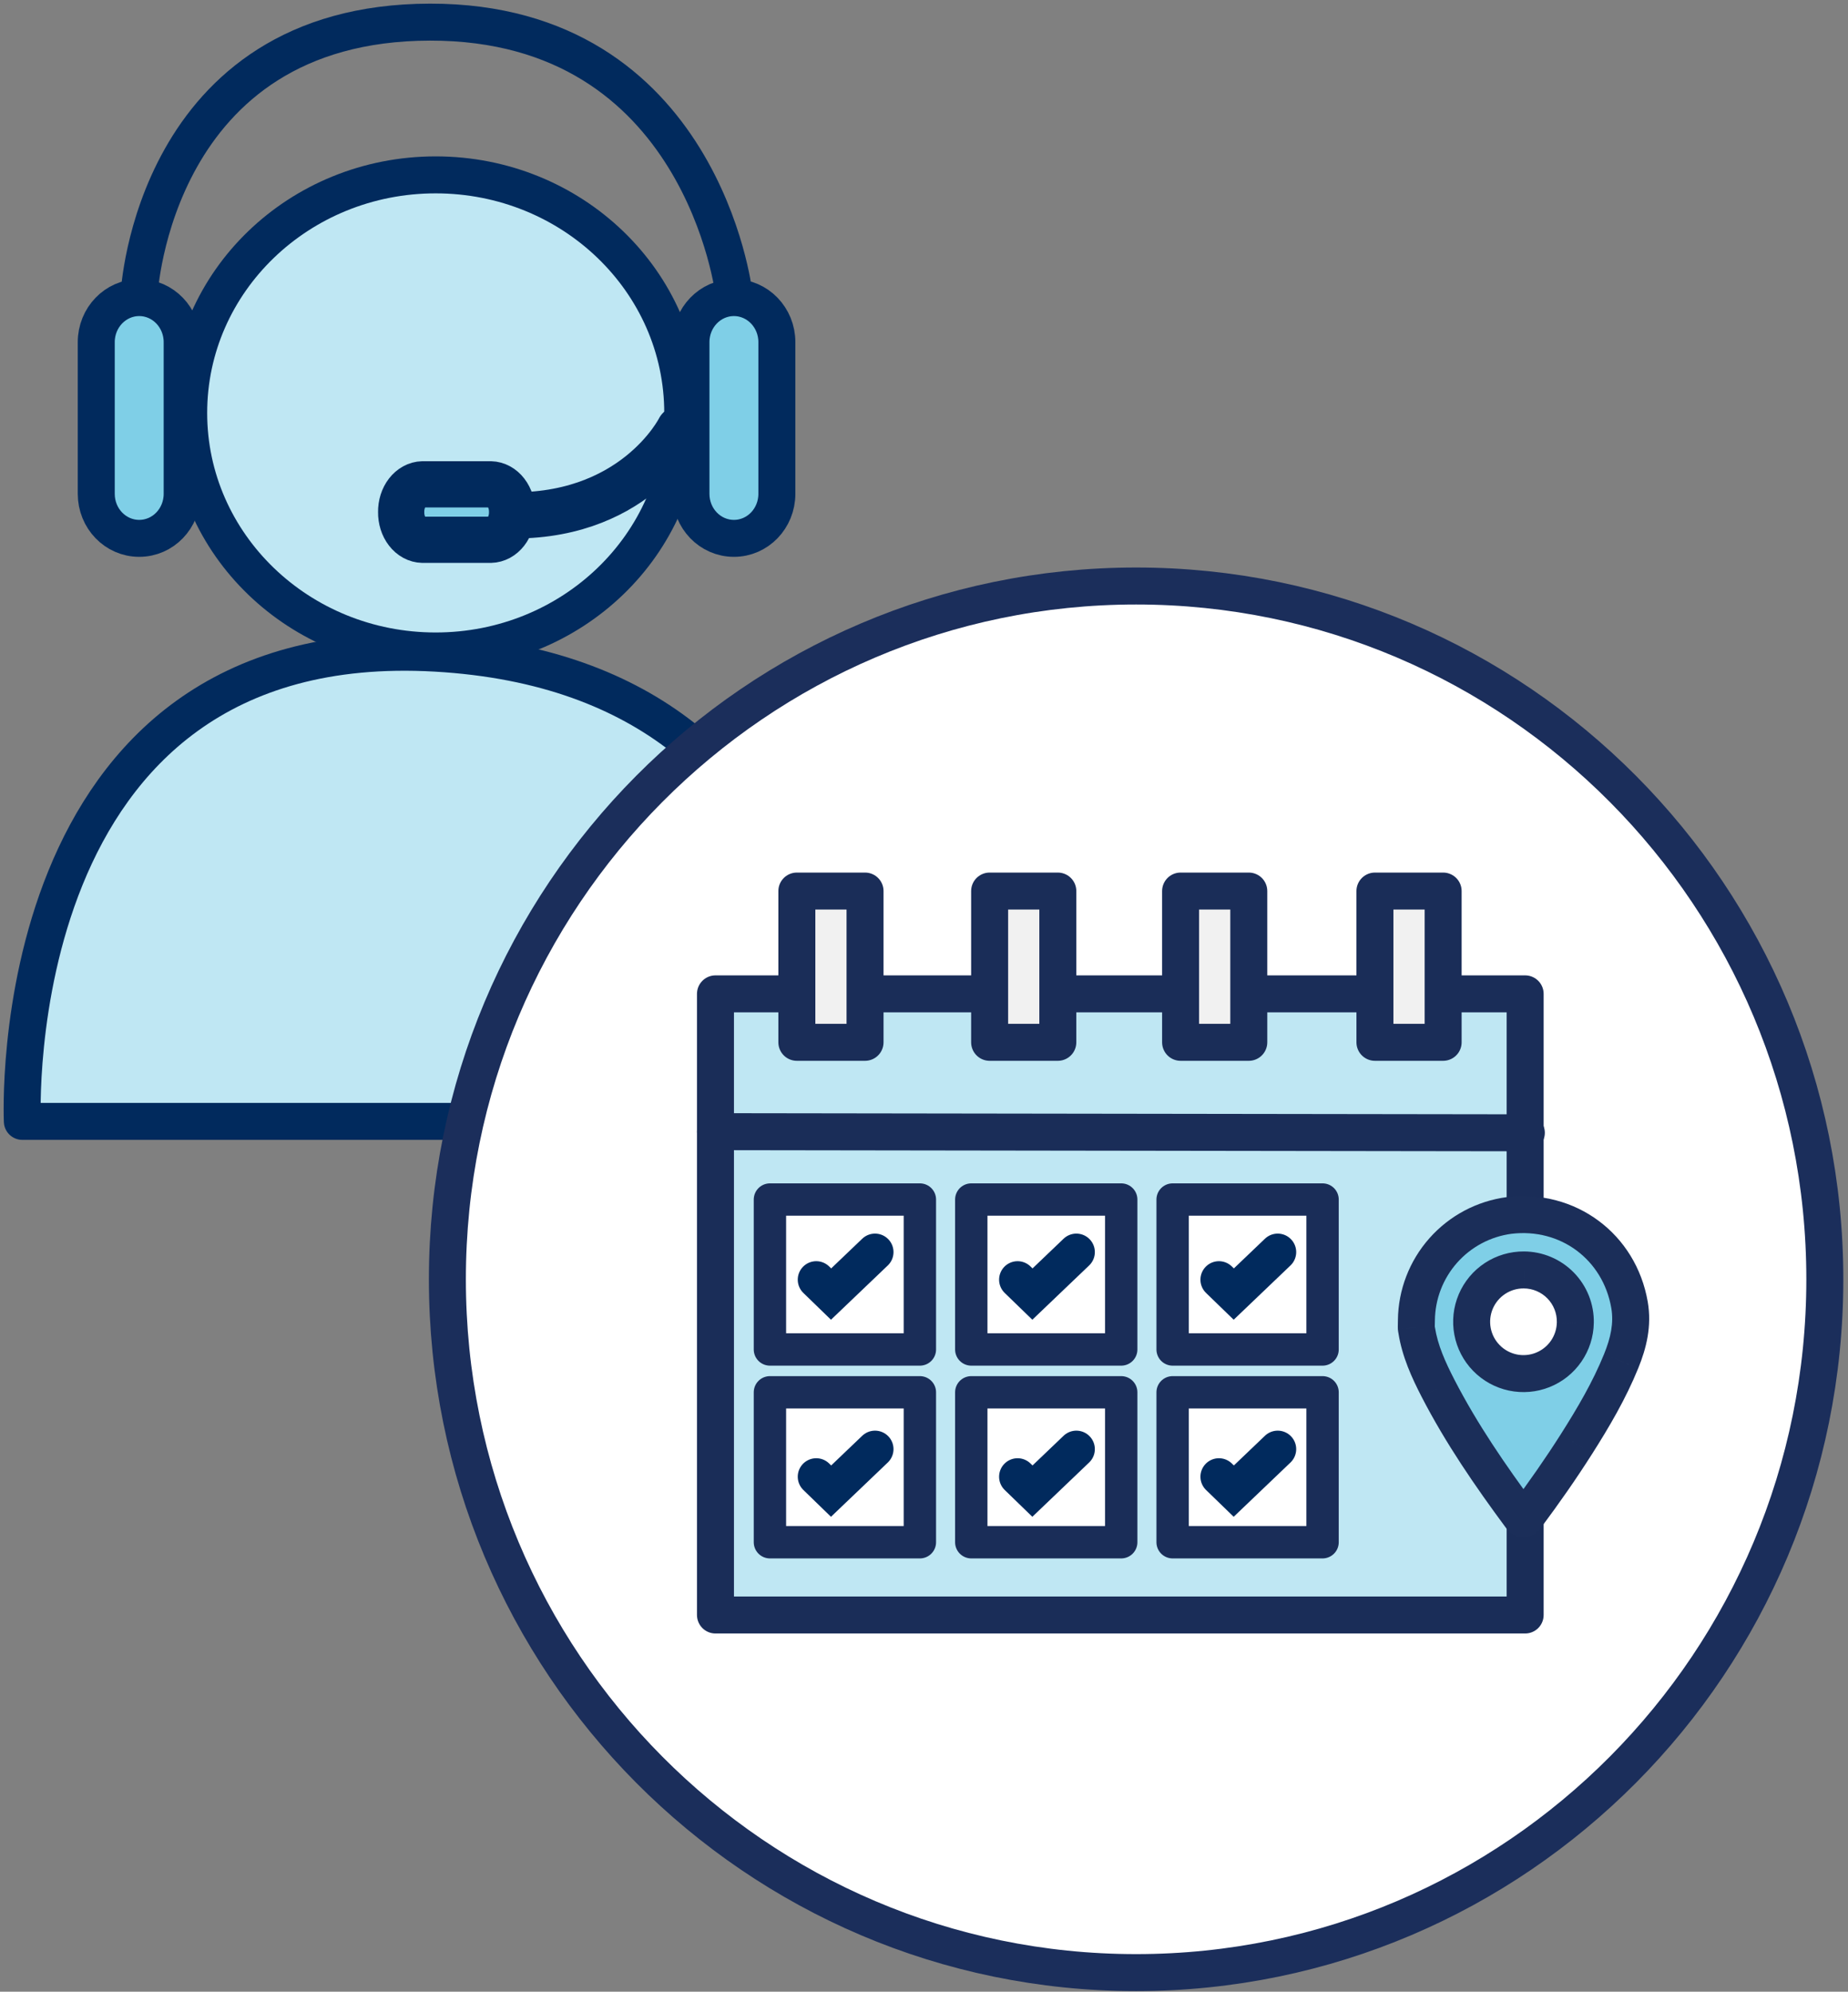 <svg width="167" height="180" viewBox="0 0 167 180" fill="none" xmlns="http://www.w3.org/2000/svg">
<rect x="0" y="0" width="167" height="180" fill="#808080" stroke="none"/>
<path d="M39.37 58.831C51.703 58.831 61.698 49.194 61.698 37.318C61.698 25.442 51.703 15.804 39.37 15.804C27.036 15.804 17.051 25.437 17.051 37.318C17.051 49.199 27.036 58.831 39.37 58.831Z" fill="#BFE7F3" stroke="#012A5D" stroke-width="3.342" stroke-linecap="round" stroke-linejoin="round"/>
<path d="M2.019 101.344C2.019 101.344 -0.047 56.786 39.369 59.029C78.785 61.273 75.447 101.344 75.447 101.344H2.019Z" fill="#BFE7F3" stroke="#012A5D" stroke-width="3.342" stroke-linecap="round" stroke-linejoin="round"/>
<path d="M12.58 26.894C10.435 26.894 8.698 28.698 8.698 30.919V44.629C8.698 46.853 10.428 48.654 12.58 48.654C14.733 48.654 16.462 46.853 16.462 44.629V30.919C16.462 28.698 14.725 26.894 12.58 26.894Z" fill="#7FCFE7" stroke="#012A5D" stroke-width="3.342" stroke-linecap="round" stroke-linejoin="round"/>
<path d="M66.323 26.894C64.178 26.894 62.44 28.698 62.44 30.919V44.629C62.44 46.853 64.17 48.654 66.323 48.654C68.475 48.654 70.204 46.853 70.204 44.629V30.919C70.204 28.698 68.467 26.894 66.323 26.894Z" fill="#7FCFE7" stroke="#012A5D" stroke-width="3.342" stroke-linecap="round" stroke-linejoin="round"/>
<path d="M12.579 26.519C12.579 26.519 13.869 2.037 38.859 2C63.449 1.965 66.323 26.519 66.323 26.519" stroke="#012A5D" stroke-width="3.342" stroke-linecap="round" stroke-linejoin="round"/>
<path d="M61.401 38.78C61.401 38.78 57.238 47.106 45.34 46.551" stroke="#012A5D" stroke-width="4.177" stroke-linecap="round" stroke-linejoin="round"/>
<path d="M44.343 43.771H38.188C37.929 43.777 37.674 43.846 37.437 43.976C37.199 44.105 36.984 44.291 36.805 44.524C36.625 44.757 36.484 45.032 36.389 45.333C36.295 45.634 36.248 45.956 36.253 46.279C36.248 46.602 36.295 46.923 36.389 47.224C36.484 47.525 36.625 47.8 36.805 48.032C36.985 48.265 37.199 48.451 37.437 48.58C37.674 48.709 37.929 48.778 38.188 48.783H44.343C44.865 48.771 45.362 48.501 45.725 48.031C46.088 47.562 46.287 46.931 46.278 46.279C46.287 45.626 46.088 44.995 45.725 44.525C45.362 44.055 44.865 43.784 44.343 43.771Z" fill="#7FCFE7" stroke="#012A5D" stroke-width="4.177" stroke-linecap="round" stroke-linejoin="round"/>
<path d="M164.906 115.616C164.906 150.231 137.03 178.273 102.667 178.273C68.304 178.273 40.429 150.231 40.429 115.616C40.429 81.002 68.304 52.96 102.667 52.96C137.03 52.96 164.906 81.002 164.906 115.616Z" fill="white" stroke="#1B2E5B" stroke-width="3.342"/>
<path d="M137.824 89.82H64.656V145.954H137.824V89.82Z" fill="#BFE7F3" stroke="#1A2D58" stroke-width="3.342" stroke-linecap="round" stroke-linejoin="round"/>
<path d="M64.656 102.274L137.932 102.377" stroke="#1A2D58" stroke-width="3.342" stroke-linecap="round" stroke-linejoin="round"/>
<path d="M78.172 80.529H72.01V94.199H78.172V80.529Z" fill="#F1F1F1" stroke="#1A2D58" stroke-width="3.342" stroke-linecap="round" stroke-linejoin="round"/>
<path d="M95.593 80.529H89.431V94.199H95.593V80.529Z" fill="#F1F1F1" stroke="#1A2D58" stroke-width="3.342" stroke-linecap="round" stroke-linejoin="round"/>
<path d="M112.85 80.529H106.688V94.199H112.85V80.529Z" fill="#F1F1F1" stroke="#1A2D58" stroke-width="3.342" stroke-linecap="round" stroke-linejoin="round"/>
<path d="M130.413 80.529H124.25V94.199H130.413V80.529Z" fill="#F1F1F1" stroke="#1A2D58" stroke-width="3.342" stroke-linecap="round" stroke-linejoin="round"/>
<path d="M83.127 108.408H69.577V121.958H83.127V108.408Z" fill="white" stroke="#1A2D58" stroke-width="2.924" stroke-linecap="round" stroke-linejoin="round"/>
<path d="M101.322 108.408H87.772V121.958H101.322V108.408Z" fill="white" stroke="#1A2D58" stroke-width="2.924" stroke-linecap="round" stroke-linejoin="round"/>
<path d="M119.517 108.408H105.968V121.958H119.517V108.408Z" fill="white" stroke="#1A2D58" stroke-width="2.924" stroke-linecap="round" stroke-linejoin="round"/>
<path d="M119.517 125.829H105.968V139.379H119.517V125.829Z" fill="white" stroke="#1A2D58" stroke-width="2.924" stroke-linecap="round" stroke-linejoin="round"/>
<path d="M101.322 125.829H87.772V139.379H101.322V125.829Z" fill="white" stroke="#1A2D58" stroke-width="2.924" stroke-linecap="round" stroke-linejoin="round"/>
<path d="M83.127 125.829H69.577V139.379H83.127V125.829Z" fill="white" stroke="#1A2D58" stroke-width="2.924" stroke-linecap="round" stroke-linejoin="round"/>
<path d="M73.762 115.65L75.103 116.951L79.073 113.157" stroke="#012A5D" stroke-width="3.342" stroke-linecap="round"/>
<path d="M91.957 115.65L93.299 116.951L97.268 113.157" stroke="#012A5D" stroke-width="3.342" stroke-linecap="round"/>
<path d="M110.152 115.65L111.494 116.951L115.464 113.157" stroke="#012A5D" stroke-width="3.342" stroke-linecap="round"/>
<path d="M110.152 133.458L111.494 134.759L115.464 130.965" stroke="#012A5D" stroke-width="3.342" stroke-linecap="round"/>
<path d="M91.957 133.458L93.299 134.759L97.268 130.965" stroke="#012A5D" stroke-width="3.342" stroke-linecap="round"/>
<path d="M73.762 133.458L75.103 134.759L79.073 130.965" stroke="#012A5D" stroke-width="3.342" stroke-linecap="round"/>
<path d="M127.998 119.315C128.021 116.991 128.882 114.753 130.423 113.013C131.964 111.273 134.081 110.148 136.385 109.845C141.701 109.205 146.348 112.669 147.256 117.933C147.564 119.714 147.165 121.379 146.502 123.01C145.429 125.655 143.988 128.102 142.464 130.504C141.042 132.742 139.52 134.913 137.935 137.04C137.758 137.273 137.653 137.383 137.419 137.068C134.679 133.361 132.069 129.57 129.95 125.459C129.093 123.792 128.315 122.088 128.021 120.214C128.005 120.137 127.994 120.059 127.986 119.98C127.996 119.752 127.998 119.535 127.998 119.315ZM137.707 114.77C136.782 114.764 135.876 115.031 135.103 115.539C134.33 116.047 133.724 116.772 133.363 117.623C133.001 118.474 132.899 119.413 133.07 120.322C133.241 121.231 133.678 122.069 134.324 122.73C134.97 123.391 135.798 123.846 136.703 124.038C137.608 124.23 138.549 124.15 139.408 123.808C140.267 123.465 141.006 122.877 141.531 122.115C142.056 121.354 142.344 120.455 142.359 119.53C142.371 118.911 142.26 118.295 142.031 117.719C141.803 117.143 141.463 116.618 141.03 116.175C140.597 115.732 140.08 115.38 139.509 115.139C138.939 114.898 138.326 114.772 137.707 114.77Z" fill="#7FCFE7"/>
<path d="M137.707 114.77C136.782 114.764 135.876 115.031 135.103 115.539C134.33 116.047 133.724 116.772 133.363 117.623C133.001 118.474 132.899 119.413 133.07 120.322C133.241 121.231 133.678 122.069 134.324 122.73C134.97 123.391 135.798 123.846 136.703 124.038C137.608 124.23 138.549 124.15 139.408 123.808C140.267 123.465 141.006 122.877 141.531 122.115C142.056 121.354 142.344 120.455 142.359 119.53C142.371 118.911 142.26 118.295 142.031 117.719C141.803 117.143 141.463 116.618 141.03 116.175C140.597 115.732 140.08 115.38 139.509 115.139C138.939 114.898 138.326 114.772 137.707 114.77Z" fill="white"/>
<path d="M127.998 119.315L126.327 119.299C126.327 119.304 126.327 119.31 126.327 119.315H127.998ZM136.385 109.845L136.186 108.186C136.179 108.187 136.173 108.187 136.167 108.188L136.385 109.845ZM147.256 117.933L145.61 118.217L145.61 118.218L147.256 117.933ZM146.502 123.01L144.954 122.381L144.954 122.382L146.502 123.01ZM142.464 130.504L143.874 131.399L143.875 131.399L142.464 130.504ZM137.935 137.04L139.266 138.051C139.269 138.047 139.272 138.042 139.275 138.038L137.935 137.04ZM137.419 137.068L136.076 138.061L136.077 138.062L137.419 137.068ZM129.95 125.459L128.463 126.223L128.464 126.225L129.95 125.459ZM128.021 120.214L129.672 119.955C129.668 119.929 129.663 119.903 129.658 119.877L128.021 120.214ZM127.986 119.98L126.317 119.912C126.314 119.988 126.316 120.063 126.323 120.138L127.986 119.98ZM137.707 114.77L137.695 116.441L137.701 116.441L137.707 114.77ZM142.359 119.53L140.688 119.497L140.688 119.503L142.359 119.53ZM129.669 119.332C129.688 117.41 130.4 115.56 131.674 114.121L129.172 111.906C127.364 113.947 126.354 116.572 126.327 119.299L129.669 119.332ZM131.674 114.121C132.948 112.683 134.698 111.752 136.604 111.501L136.167 108.188C133.464 108.544 130.98 109.864 129.172 111.906L131.674 114.121ZM136.585 111.504C141.017 110.97 144.853 113.83 145.61 118.217L148.903 117.649C147.843 111.508 142.384 107.44 136.186 108.186L136.585 111.504ZM145.61 118.218C145.843 119.565 145.56 120.891 144.954 122.381L148.05 123.639C148.771 121.866 149.286 119.864 148.903 117.648L145.61 118.218ZM144.954 122.382C143.938 124.885 142.563 127.229 141.053 129.608L143.875 131.399C145.414 128.974 146.919 126.426 148.05 123.639L144.954 122.382ZM141.053 129.608C139.659 131.804 138.162 133.94 136.596 136.041L139.275 138.038C140.879 135.886 142.426 133.68 143.874 131.399L141.053 129.608ZM136.605 136.029C136.555 136.095 136.58 136.056 136.635 136.002C136.68 135.957 136.918 135.721 137.337 135.628C137.844 135.516 138.264 135.681 138.502 135.84C138.606 135.91 138.675 135.976 138.708 136.011C138.743 136.048 138.761 136.072 138.762 136.073L136.077 138.062C136.179 138.201 136.365 138.431 136.645 138.618C136.974 138.838 137.475 139.02 138.06 138.891C138.557 138.781 138.868 138.493 138.99 138.372C139.122 138.241 139.227 138.102 139.266 138.051L136.605 136.029ZM138.763 136.074C136.04 132.392 133.493 128.685 131.435 124.693L128.464 126.225C130.645 130.455 133.317 134.33 136.076 138.061L138.763 136.074ZM131.436 124.695C130.592 123.055 129.922 121.55 129.672 119.955L126.371 120.473C126.709 122.626 127.593 124.53 128.463 126.223L131.436 124.695ZM129.658 119.877C129.654 119.859 129.651 119.841 129.65 119.823L126.323 120.138C126.336 120.277 126.357 120.415 126.385 120.551L129.658 119.877ZM129.656 120.049C129.666 119.788 129.669 119.546 129.669 119.315H126.327C126.327 119.523 126.325 119.715 126.317 119.912L129.656 120.049ZM137.718 113.099C136.463 113.091 135.234 113.454 134.186 114.142L136.02 116.936C136.517 116.609 137.1 116.437 137.695 116.441L137.718 113.099ZM134.186 114.142C133.137 114.831 132.316 115.815 131.825 116.969L134.9 118.276C135.133 117.729 135.523 117.262 136.02 116.936L134.186 114.142ZM131.825 116.969C131.334 118.124 131.196 119.398 131.428 120.631L134.712 120.013C134.602 119.428 134.668 118.824 134.9 118.276L131.825 116.969ZM131.428 120.631C131.66 121.864 132.252 123.001 133.129 123.898L135.519 121.562C135.103 121.136 134.822 120.597 134.712 120.013L131.428 120.631ZM133.129 123.898C134.006 124.795 135.129 125.413 136.356 125.673L137.049 122.404C136.467 122.28 135.935 121.987 135.519 121.562L133.129 123.898ZM136.356 125.673C137.584 125.933 138.861 125.824 140.026 125.36L138.79 122.255C138.237 122.475 137.631 122.527 137.049 122.404L136.356 125.673ZM140.026 125.36C141.192 124.896 142.194 124.097 142.906 123.064L140.156 121.167C139.818 121.656 139.342 122.035 138.79 122.255L140.026 125.36ZM142.906 123.064C143.619 122.031 144.009 120.811 144.029 119.557L140.688 119.503C140.679 120.098 140.493 120.677 140.156 121.167L142.906 123.064ZM144.029 119.562C144.046 118.721 143.895 117.886 143.585 117.104L140.478 118.335C140.625 118.704 140.696 119.1 140.688 119.497L144.029 119.562ZM143.585 117.104C143.275 116.322 142.813 115.609 142.225 115.008L139.835 117.343C140.113 117.628 140.332 117.965 140.478 118.335L143.585 117.104ZM142.225 115.008C141.637 114.406 140.935 113.927 140.16 113.6L138.859 116.678C139.225 116.833 139.557 117.059 139.835 117.343L142.225 115.008ZM140.16 113.6C139.385 113.272 138.553 113.102 137.712 113.099L137.701 116.441C138.099 116.442 138.492 116.523 138.859 116.678L140.16 113.6Z" fill="#1B2E59"/>
</svg>
